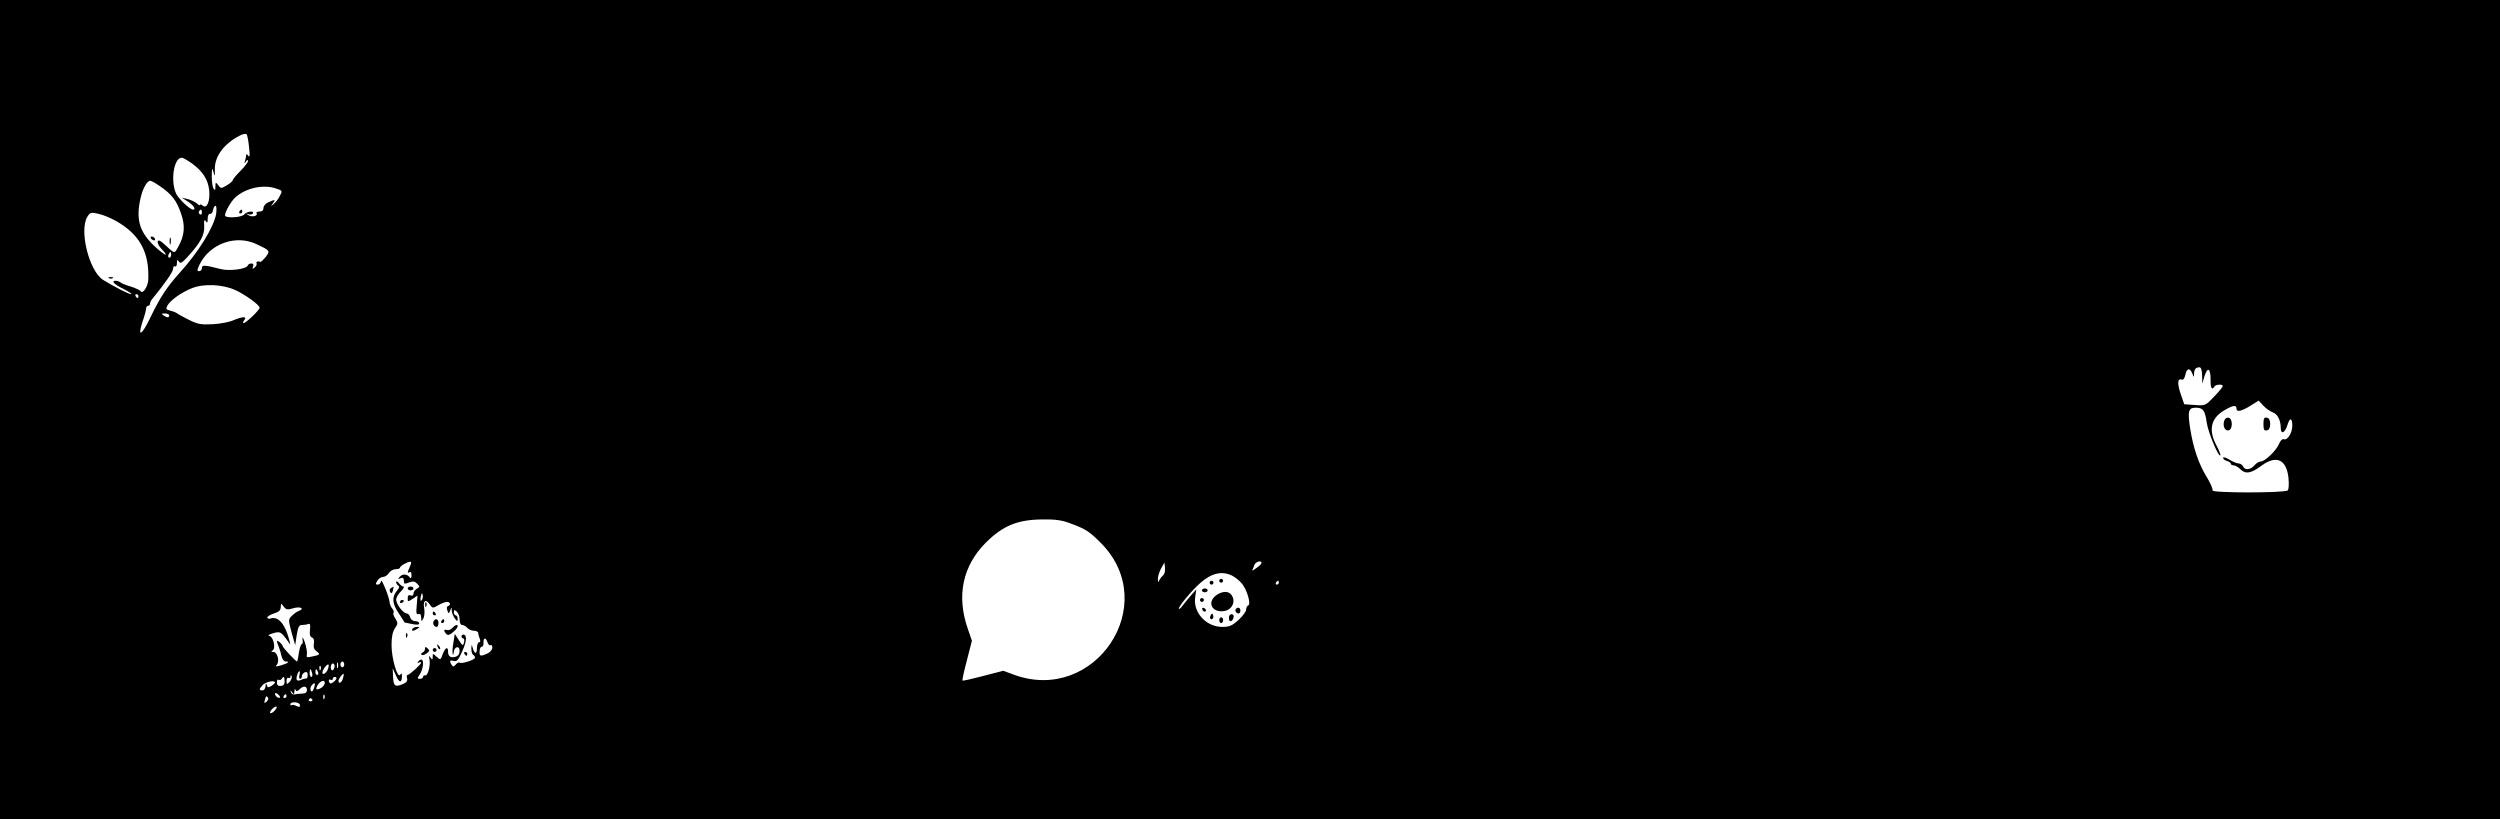 <?xml version="1.0" standalone="no"?>
<!DOCTYPE svg PUBLIC "-//W3C//DTD SVG 20010904//EN"
 "http://www.w3.org/TR/2001/REC-SVG-20010904/DTD/svg10.dtd">
<svg version="1.0" xmlns="http://www.w3.org/2000/svg"
 width="1300pt" height="426pt" viewBox="0 0 1300 426"
 preserveAspectRatio="xMidYMid meet">

<g transform="translate(0,426) scale(0.1,-0.1)"
fill="#000000" stroke="none">
<path d="M0 2130 l0 -2130 6500 0 6500 0 0 2130 0 2130 -6500 0 -6500 0 0
-2130z m1295 1365 c5 -44 4 -56 -4 -45 -6 9 -11 10 -11 3 0 -6 -3 -20 -6 -30
-5 -15 -4 -15 5 -3 6 9 11 10 11 3 0 -6 -18 -30 -40 -52 -22 -22 -40 -44 -40
-48 0 -5 -14 -17 -31 -27 -29 -17 -31 -17 -44 1 -14 17 -14 17 -15 -7 0 -20
-2 -22 -10 -10 -5 8 -9 38 -9 65 1 44 2 46 9 20 7 -26 8 -24 7 17 0 66 48 131
130 173 15 8 31 11 35 7 4 -4 10 -34 13 -67z m-298 -84 c57 -41 85 -85 91
-141 5 -57 -12 -98 -34 -79 -8 6 -14 8 -14 4 0 -5 -8 -1 -17 8 -10 8 -31 18
-48 22 l-30 7 33 -21 c28 -18 43 -41 26 -41 -17 0 -79 59 -90 87 -28 67 -9
183 31 183 6 0 30 -13 52 -29z m-164 -120 c60 -41 86 -75 108 -140 23 -64 19
-115 -13 -172 -23 -41 -15 -42 -79 16 -34 32 -41 4 -7 -32 44 -46 11 -30 -43
21 -75 73 -93 137 -68 246 11 50 34 90 50 90 6 0 29 -13 52 -29z m605 -12 c31
-10 31 -12 17 -38 -7 -15 -22 -34 -32 -42 -16 -13 -17 -13 -4 4 16 20 11 21
-24 5 -14 -6 -25 -19 -25 -30 0 -12 -7 -18 -21 -18 -11 0 -18 -4 -15 -9 9 -14
-24 -22 -42 -10 -16 10 -16 10 0 5 10 -3 20 -1 23 4 10 16 -32 11 -45 -5 -14
-17 -100 -21 -100 -5 0 19 32 74 54 94 55 49 147 69 214 45z m-314 -131 c-12
-69 -91 -198 -190 -307 -65 -72 -101 -126 -150 -228 -46 -97 -71 -112 -43 -26
11 31 19 62 19 70 0 7 5 13 10 13 6 0 10 5 10 10 0 6 4 16 10 23 72 89 110
144 110 159 0 11 5 16 10 13 6 -3 10 4 10 17 0 19 2 20 10 8 8 -12 16 -8 46
25 66 72 88 113 86 158 -2 31 0 38 8 27 8 -12 10 -9 10 13 0 16 5 26 12 25 7
-2 14 7 16 20 2 12 8 22 13 22 5 0 6 -18 3 -42z m-74 6 c0 -8 -5 -12 -10 -9
-6 4 -8 11 -5 16 9 14 15 11 15 -7z m-445 -44 c122 -70 172 -162 166 -305 -2
-35 -28 -75 -39 -60 -4 6 -27 17 -52 25 -25 7 -49 17 -54 22 -6 4 -16 8 -23 8
-27 0 -11 -18 40 -43 28 -14 46 -26 39 -27 -11 0 -87 38 -145 74 -74 45 -127
261 -82 330 14 22 19 23 58 14 23 -5 64 -22 92 -38z m730 -120 c70 -33 71 -34
46 -67 -13 -15 -25 -27 -27 -25 -10 6 -25 1 -20 -7 3 -5 -1 -14 -9 -21 -13
-11 -14 -10 -9 4 4 10 1 16 -9 16 -8 0 -17 -5 -19 -11 -6 -18 -95 -30 -141
-18 -85 22 -97 22 -97 5 0 -9 -6 -16 -14 -16 -12 0 -12 5 1 33 53 110 189 159
298 107z m-445 -55 c0 -8 -4 -15 -10 -15 -5 0 -7 7 -4 15 4 8 8 15 10 15 2 0
4 -7 4 -15z m333 -183 c51 -23 127 -78 127 -92 0 -12 -71 -80 -83 -80 -5 0 -4
7 3 15 17 21 -8 20 -58 -1 -20 -9 -68 -18 -107 -20 -61 -3 -77 0 -125 24 -30
15 -57 30 -60 33 -3 3 -17 9 -33 13 -23 6 -26 9 -17 26 15 28 72 69 127 91 61
25 159 21 226 -9z m-503 -32 c0 -5 -2 -10 -4 -10 -3 0 -8 5 -11 10 -3 6 -1 10
4 10 6 0 11 -4 11 -10z m160 -100 c0 -13 -11 -13 -30 0 -12 8 -11 10 8 10 12
0 22 -4 22 -10z m10571 -312 l1 -43 11 38 c16 51 32 43 32 -15 -1 -46 7 -60
20 -38 8 13 48 13 43 1 -1 -5 -22 -30 -46 -55 -43 -45 -44 -46 -99 -42 l-55 4
-18 52 c-19 55 -17 85 5 76 8 -3 15 7 19 25 7 35 23 38 36 7 8 -22 9 -22 9 -2
1 24 9 34 28 34 9 0 13 -14 14 -42z m367 -192 c25 -8 42 -42 42 -82 0 -35 22
-25 34 14 12 42 26 41 26 -1 0 -38 -25 -78 -44 -71 -8 3 -18 -7 -26 -26 -14
-34 -73 -90 -95 -90 -9 0 -23 -9 -32 -20 -21 -24 -51 -26 -59 -5 -4 8 -14 15
-23 15 -9 0 -31 9 -48 20 -18 11 -33 15 -33 9 0 -6 9 -13 20 -16 11 -3 20 -9
20 -14 0 -5 7 -9 15 -9 8 0 24 -9 35 -20 27 -27 55 -22 109 18 78 57 130 34
141 -62 3 -33 2 -60 -4 -66 -14 -14 -399 -14 -391 0 3 6 -10 36 -29 68 -43 69
-71 152 -87 253 -14 91 -10 109 29 109 38 0 48 -14 57 -77 7 -51 61 -181 71
-171 2 3 -7 27 -21 53 -42 79 -28 140 39 180 49 29 66 31 66 9 0 -19 29 -12
80 21 l35 22 25 -27 c14 -15 36 -30 48 -34z m-6251 -578 c77 -28 99 -42 159
-103 315 -319 -32 -839 -455 -683 l-54 20 -104 -27 c-57 -15 -105 -26 -108
-24 -2 3 8 50 23 106 l26 101 -22 64 c-59 171 -26 326 95 447 89 88 164 119
295 120 66 1 101 -4 145 -21z m-3431 -213 c-3 -8 -9 -22 -13 -32 -4 -11 -3
-14 5 -9 8 5 12 -1 12 -16 0 -13 -4 -18 -8 -12 -13 19 -37 22 -52 6 -13 -14
-12 -15 3 -9 12 5 17 1 17 -13 0 -17 3 -18 27 -9 21 8 30 6 42 -6 15 -15 14
-17 -1 -26 -10 -6 -18 -17 -18 -26 0 -9 -6 -13 -15 -9 -10 4 -15 -1 -15 -15 0
-19 1 -19 26 -3 l25 17 -4 -51 c-4 -40 -2 -49 9 -45 9 3 14 -3 14 -18 1 -22 2
-22 11 -6 6 10 8 34 5 52 -8 41 7 53 28 23 15 -22 17 -22 45 -5 16 9 36 17 45
17 18 0 22 -16 5 -22 -6 -2 -7 -11 -3 -22 7 -19 8 -19 15 0 7 18 8 18 8 -2 1
-11 8 -29 16 -40 13 -17 14 -17 15 -1 0 9 -4 17 -10 17 -5 0 -10 7 -10 16 0
14 3 14 15 4 8 -7 15 -25 15 -41 0 -18 5 -29 14 -29 7 0 19 -7 26 -15 7 -8 22
-15 35 -15 12 0 22 -6 22 -12 0 -7 4 -21 8 -30 4 -11 3 -18 -4 -18 -6 0 -11
-14 -11 -32 0 -34 -14 -29 -23 7 -4 15 -5 14 -6 -7 0 -15 4 -30 9 -33 6 -3 10
-10 10 -15 0 -11 -67 -33 -79 -26 -5 3 -14 -1 -21 -10 -11 -12 -15 -12 -21 -2
-14 21 -10 27 11 21 16 -4 24 5 44 51 24 53 25 86 5 86 -5 0 -9 -4 -9 -10 0
-5 4 -10 9 -10 5 0 7 -9 4 -21 -5 -19 -8 -18 -27 12 l-21 33 -7 -44 c-5 -25
-6 -52 -4 -60 2 -9 4 -6 5 6 2 32 31 40 31 9 0 -15 -7 -26 -20 -30 -26 -8 -40
1 -40 26 0 29 -14 23 -28 -13 -11 -31 -12 -31 -32 -13 -19 18 -20 18 -20 -1 0
-16 -2 -17 -11 -4 -9 12 -10 11 -6 -7 7 -31 -8 -88 -21 -85 -7 1 -12 -2 -12
-8 0 -5 -7 -10 -16 -10 -15 0 -15 2 0 25 17 26 22 75 7 75 -6 0 -13 -5 -17
-12 -4 -7 -3 -8 4 -4 7 4 12 4 12 0 0 -9 -61 -64 -71 -64 -4 0 -5 -8 -2 -18 3
-12 -3 -21 -19 -28 -43 -19 -52 -12 -54 36 l-2 45 17 -38 c17 -39 31 -40 31
-3 0 16 -2 18 -9 7 -14 -21 -45 85 -45 154 0 41 5 68 17 87 17 24 17 29 3 51
-9 13 -13 27 -10 30 4 4 1 13 -6 22 -7 8 -14 25 -15 38 -4 31 -44 126 -44 105
-1 -10 -8 -18 -16 -18 -13 0 -13 3 -3 20 7 11 21 20 30 20 10 0 23 9 30 20 7
11 23 20 35 20 13 0 23 4 23 8 0 9 37 30 54 31 4 1 5 -6 2 -14z m4424 8 c0 -5
-12 -17 -27 -27 -14 -11 -24 -15 -21 -10 3 5 8 17 11 27 6 16 37 25 37 10z
m-513 -66 c-8 -7 -17 -19 -20 -27 -3 -10 -6 -7 -6 8 -1 13 7 37 16 55 l18 32
3 -28 c2 -17 -3 -34 -11 -40z m363 -2 c15 -8 38 -27 49 -41 27 -34 47 -107 32
-112 -6 -2 -11 -12 -11 -22 0 -10 -18 -34 -40 -54 -33 -30 -48 -36 -84 -36
-84 0 -153 75 -141 155 l6 40 -27 -30 c-14 -16 -34 -41 -45 -55 -10 -14 -19
-20 -19 -15 0 14 67 94 111 133 60 53 115 65 169 37z m240 -35 c0 -5 -5 -10
-11 -10 -5 0 -7 5 -4 10 3 6 8 10 11 10 2 0 4 -4 4 -10z m-4458 -92 c-6 -6 -7
0 -4 19 5 21 7 23 10 9 2 -10 0 -22 -6 -28z m-667 -41 c36 11 62 -1 29 -14
-10 -3 -26 -15 -37 -26 -18 -18 -18 -20 -1 -85 l19 -67 8 53 c7 41 12 52 27
52 10 0 25 2 32 5 11 4 13 -3 10 -30 -3 -24 0 -36 10 -40 10 -4 13 -15 10 -32
-3 -18 1 -30 13 -39 22 -16 20 -20 -22 -28 -27 -6 -31 -5 -27 11 2 10 -3 38
-11 63 -9 25 -14 33 -12 18 3 -16 1 -28 -4 -28 -4 0 -11 -20 -15 -45 -3 -25
-8 -45 -9 -45 -7 0 -75 73 -75 80 0 4 -7 13 -15 20 -17 14 -19 10 -6 -22 5
-13 12 -35 15 -50 4 -17 13 -28 23 -28 23 0 11 -9 -26 -20 -27 -8 -31 -7 -21
4 15 19 2 66 -19 66 -12 0 -13 2 -3 8 17 11 4 70 -17 75 -10 2 -3 8 19 14 37
11 42 8 78 -43 12 -18 13 -18 8 1 -21 87 -58 132 -98 119 -10 -3 -18 -1 -18 5
0 5 16 15 35 21 26 8 35 17 35 33 1 21 1 21 15 3 13 -17 19 -18 50 -9z m1010
-177 c4 -11 11 -18 16 -15 5 4 9 -2 9 -13 0 -10 -11 -24 -25 -30 -37 -17 -43
-15 -41 12 0 13 6 24 11 23 6 -1 10 8 9 21 -1 27 12 29 21 2z m-778 -132 c-3
-7 -5 -2 -5 12 0 14 2 19 5 13 2 -7 2 -19 0 -25z m33 17 c0 -8 -4 -15 -10 -15
-5 0 -10 7 -10 15 0 8 5 15 10 15 6 0 10 -7 10 -15z m-84 -23 c-4 -11 -13 -23
-21 -26 -15 -6 -9 20 9 40 15 16 19 10 12 -14z m34 14 c0 -8 -4 -18 -10 -21
-5 -3 -10 3 -10 14 0 12 5 21 10 21 6 0 10 -6 10 -14z m-73 -18 c-3 -8 -6 -5
-6 6 -1 11 2 17 5 13 3 -3 4 -12 1 -19z m-44 -18 c3 -11 1 -20 -4 -20 -5 0 -9
9 -9 20 0 11 2 20 4 20 2 0 6 -9 9 -20z m31 5 c3 -8 1 -15 -4 -15 -6 0 -10 7
-10 15 0 8 2 15 4 15 2 0 6 -7 10 -15z m-97 -15 c-3 -11 -1 -20 4 -20 5 0 9 6
9 14 0 8 7 16 15 20 10 4 15 -1 15 -14 0 -11 -3 -19 -7 -18 -5 0 -16 -2 -26
-7 -23 -10 -30 -2 -22 24 8 27 19 28 12 1z m226 -18 c-5 -22 -23 -31 -23 -12
0 10 23 40 27 36 1 -1 0 -12 -4 -24z m-277 -18 c-15 -14 -16 -14 -16 6 0 12 5
18 10 15 6 -3 10 0 11 7 0 10 2 10 6 1 2 -7 -3 -20 -11 -29z m-26 3 c0 -16 -6
-23 -20 -24 -14 -1 -20 4 -20 18 0 11 4 18 9 14 5 -3 12 -1 16 5 10 16 15 12
15 -13z m270 17 c0 -11 -28 -33 -34 -27 -10 10 -7 25 4 18 6 -3 10 -1 10 4 0
6 5 11 10 11 6 0 10 -3 10 -6z m-320 -23 c0 -3 -9 -12 -19 -18 -16 -10 -20 -9
-24 5 -3 12 -5 11 -6 -5 -1 -13 -7 -23 -16 -23 -19 0 -19 5 0 27 14 17 65 28
65 14z m258 -7 c-2 -9 -13 -20 -25 -25 -18 -7 -21 -5 -16 9 12 31 47 44 41 16z
m-56 -24 c-6 -16 -11 -20 -16 -11 -4 6 -2 19 5 27 16 20 21 12 11 -16z m-36
-8 c0 -13 -8 -19 -26 -19 -14 0 -31 -2 -39 -4 -7 -2 -16 3 -18 11 -4 13 -3 13
6 0 9 -13 11 -12 12 5 0 11 3 14 6 8 3 -10 8 -9 20 2 20 20 39 19 39 -3z
m-140 -39 c-7 -7 -26 7 -26 19 0 6 6 6 15 -2 9 -7 13 -15 11 -17z m34 7 c0 -5
-5 -10 -11 -10 -5 0 -7 5 -4 10 3 6 8 10 11 10 2 0 4 -4 4 -10z m197 -12 c-3
-8 -6 -5 -6 6 -1 11 2 17 5 13 3 -3 4 -12 1 -19z m-293 3 c3 -5 -1 -14 -8 -20
-12 -10 -13 -8 -9 8 6 23 9 25 17 12z m230 -9 c3 -5 -1 -9 -9 -9 -8 0 -12 4
-9 9 3 4 7 8 9 8 2 0 6 -4 9 -8z m-64 -30 c0 -9 -5 -10 -19 -3 -10 6 -21 7
-25 4 -3 -3 -6 -1 -6 5 0 7 11 11 25 10 14 -1 25 -8 25 -16z m-133 -29 c-9 -9
-19 -14 -22 -11 -3 3 2 13 11 22 9 9 19 14 22 11 3 -3 -2 -13 -11 -22z"/>
<path d="M785 3020 c3 -5 11 -10 16 -10 6 0 7 5 4 10 -3 6 -11 10 -16 10 -6 0
-7 -4 -4 -10z"/>
<path d="M882 3005 c0 -16 2 -22 5 -12 2 9 2 23 0 30 -3 6 -5 -1 -5 -18z"/>
<path d="M1245 3160 c-3 -5 -1 -10 4 -10 6 0 11 5 11 10 0 6 -2 10 -4 10 -3 0
-8 -4 -11 -10z"/>
<path d="M568 2813 c7 -3 16 -2 19 1 4 3 -2 6 -13 5 -11 0 -14 -3 -6 -6z"/>
<path d="M11566 2072 c-9 -27 3 -54 23 -50 22 5 22 62 -1 66 -9 2 -19 -5 -22
-16z"/>
<path d="M11770 2055 c0 -29 3 -36 18 -33 11 2 17 13 17 33 0 20 -6 31 -17 33
-15 3 -18 -4 -18 -33z"/>
<path d="M2060 1233 c0 -6 5 -15 11 -18 7 -5 6 -12 -4 -23 -30 -35 -29 -68 5
-119 17 -26 32 -49 32 -50 1 0 18 -4 39 -8 25 -5 37 -4 37 4 0 6 -9 11 -21 11
-12 0 -23 8 -26 20 -3 11 -11 20 -18 20 -18 0 -55 48 -55 72 0 10 11 30 25 43
13 14 19 25 13 25 -6 0 -17 8 -24 18 -7 9 -14 12 -14 5z"/>
<path d="M2033 1202 c-7 -4 -9 -13 -4 -21 6 -9 10 -7 14 8 3 12 4 21 4 21 -1
0 -7 -4 -14 -8z"/>
<path d="M2120 1200 c0 -5 7 -10 15 -10 8 0 15 5 15 10 0 6 -7 10 -15 10 -8 0
-15 -4 -15 -10z"/>
<path d="M2080 1129 c0 -5 5 -7 10 -4 6 3 10 8 10 11 0 2 -4 4 -10 4 -5 0 -10
-5 -10 -11z"/>
<path d="M2211 1114 c0 -11 3 -14 6 -6 3 7 2 16 -1 19 -3 4 -6 -2 -5 -13z"/>
<path d="M2250 1070 c0 -5 5 -10 11 -10 5 0 7 5 4 10 -3 6 -8 10 -11 10 -2 0
-4 -4 -4 -10z"/>
<path d="M2255 1030 c-7 -12 2 -30 16 -30 5 0 9 9 9 20 0 21 -15 27 -25 10z"/>
<path d="M2295 1030 c-3 -5 -1 -10 4 -10 6 0 11 5 11 10 0 6 -2 10 -4 10 -3 0
-8 -4 -11 -10z"/>
<path d="M2351 994 c-7 -8 -19 -13 -27 -10 -17 6 -18 -6 -3 -21 8 -8 18 -5 35
10 24 20 31 37 17 37 -5 -1 -14 -8 -22 -16z"/>
<path d="M2145 990 c-8 -13 5 -13 25 0 13 8 13 10 -2 10 -9 0 -20 -4 -23 -10z"/>
<path d="M2111 954 c0 -11 3 -14 6 -6 3 7 2 16 -1 19 -3 4 -6 -2 -5 -13z"/>
<path d="M2276 897 c3 -10 9 -15 12 -12 3 3 0 11 -7 18 -10 9 -11 8 -5 -6z"/>
<path d="M2210 886 c0 -8 -6 -16 -12 -19 -7 -2 -10 -8 -6 -12 4 -4 15 -1 26 7
16 11 17 15 6 26 -11 10 -14 10 -14 -2z"/>
<path d="M2250 880 c0 -5 5 -10 10 -10 6 0 10 5 10 10 0 6 -4 10 -10 10 -5 0
-10 -4 -10 -10z"/>
<path d="M2415 860 c3 -5 8 -10 11 -10 2 0 4 5 4 10 0 6 -5 10 -11 10 -5 0 -7
-4 -4 -10z"/>
<path d="M6340 1240 c0 -5 5 -10 10 -10 6 0 10 5 10 10 0 6 -4 10 -10 10 -5 0
-10 -4 -10 -10z"/>
<path d="M6290 1230 c0 -5 5 -10 10 -10 6 0 10 5 10 10 0 6 -4 10 -10 10 -5 0
-10 -4 -10 -10z"/>
<path d="M6250 1190 c0 -5 7 -10 15 -10 8 0 15 5 15 10 0 6 -7 10 -15 10 -8 0
-15 -4 -15 -10z"/>
<path d="M6331 1169 c-56 -34 -35 -94 31 -87 37 3 61 38 49 71 -12 32 -44 38
-80 16z"/>
<path d="M6240 1140 c0 -5 5 -10 10 -10 6 0 10 5 10 10 0 6 -4 10 -10 10 -5 0
-10 -4 -10 -10z"/>
<path d="M6252 1091 c4 -13 18 -16 19 -4 0 4 -5 9 -11 12 -7 2 -11 -2 -8 -8z"/>
<path d="M6427 1094 c-8 -8 1 -24 14 -24 5 0 9 7 9 15 0 15 -12 20 -23 9z"/>
<path d="M6296 1061 c-4 -7 -5 -15 -2 -18 9 -9 19 4 14 18 -4 11 -6 11 -12 0z"/>
<path d="M6396 1063 c-9 -9 -7 -33 3 -33 12 0 22 28 12 34 -5 3 -11 3 -15 -1z"/>
<path d="M6340 1035 c0 -8 5 -15 10 -15 6 0 10 7 10 15 0 8 -4 15 -10 15 -5 0
-10 -7 -10 -15z"/>
</g>
</svg>
